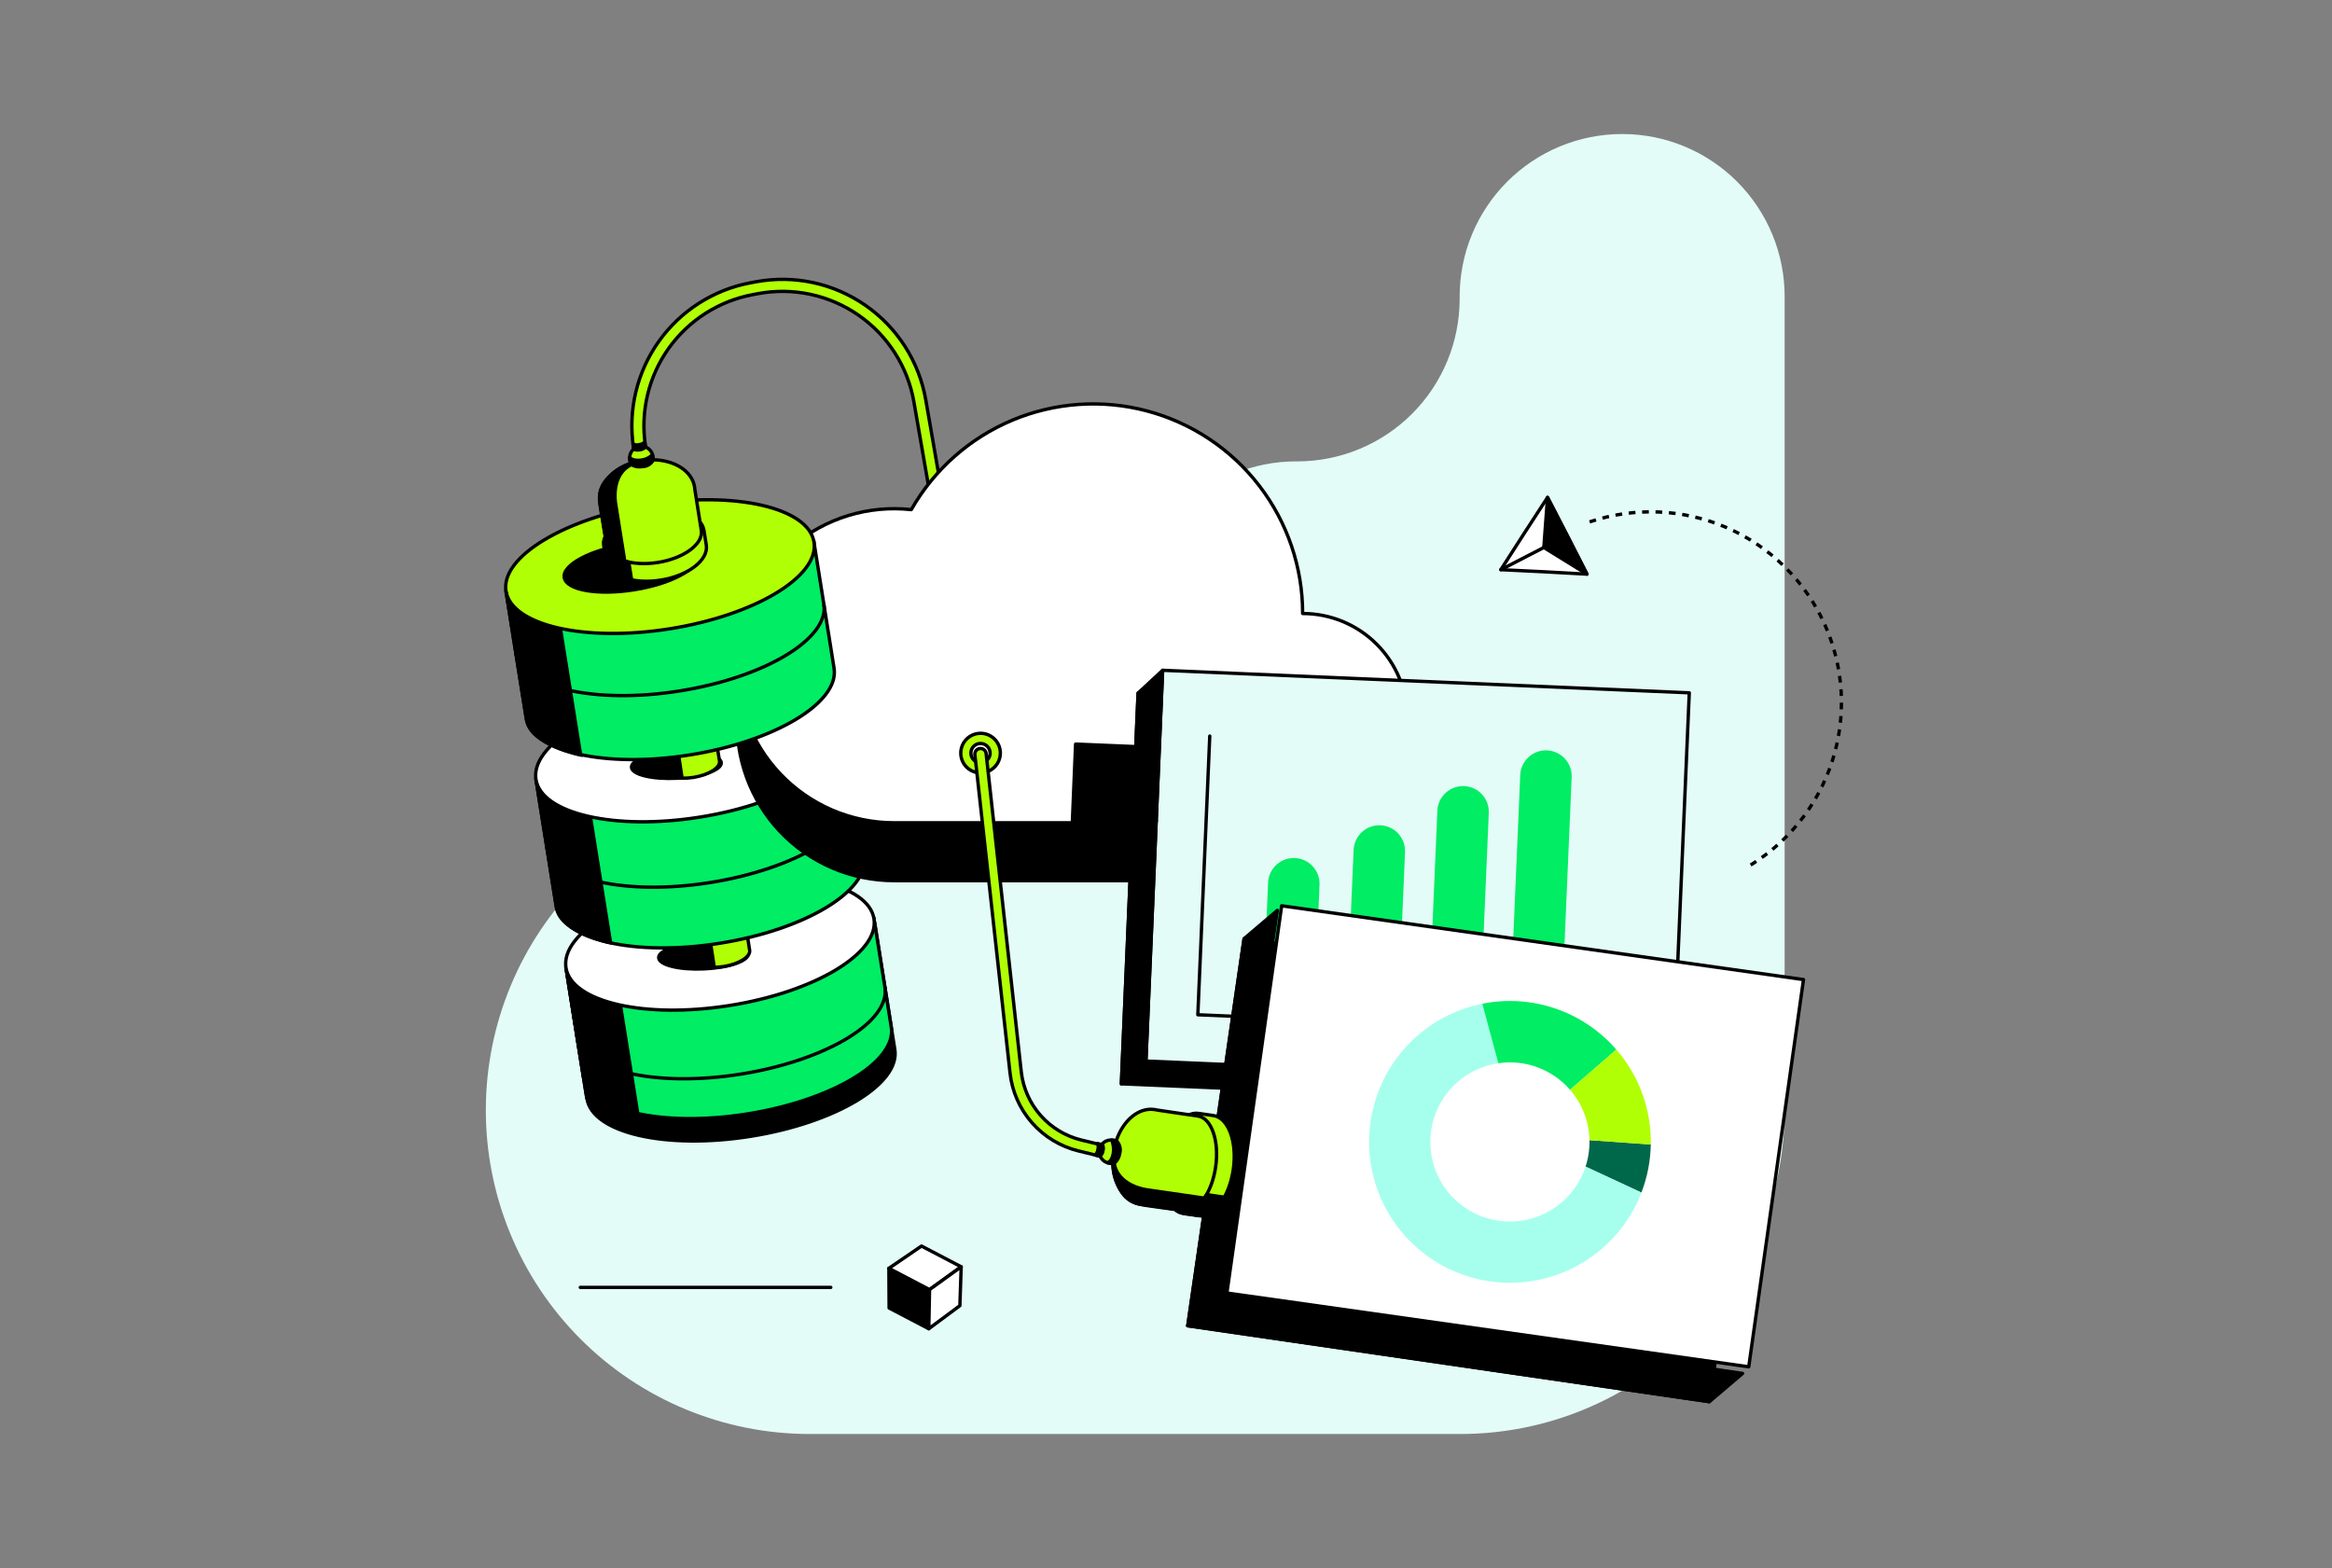 <svg width="696" height="468" viewBox="0 0 696 468" fill="none" xmlns="http://www.w3.org/2000/svg">
<rect x="0" y="0" width="696" height="468" fill="#808080" stroke="none"/>
<g clip-path="url(#clip0_4697_35983)">
<path d="M241.64 234.71H289.79C296.159 234.71 302.466 233.456 308.35 231.018C314.235 228.581 319.581 225.008 324.085 220.505C328.589 216.001 332.161 210.654 334.598 204.77C337.036 198.886 338.29 192.579 338.29 186.21C338.289 179.841 339.542 173.533 341.979 167.648C344.416 161.763 347.989 156.416 352.493 151.912C356.996 147.408 362.344 143.836 368.229 141.399C374.113 138.962 380.421 137.709 386.79 137.71H387.14C393.509 137.71 399.816 136.456 405.7 134.018C411.585 131.581 416.931 128.008 421.435 123.505C425.938 119.001 429.511 113.654 431.948 107.77C434.386 101.886 435.64 95.579 435.64 89.21V88.5C435.64 75.637 440.75 63.301 449.845 54.205C458.941 45.11 471.277 40 484.14 40C490.51 39.999 496.817 41.252 502.702 43.689C508.587 46.126 513.934 49.699 518.438 54.202C522.942 58.706 526.514 64.053 528.951 69.938C531.388 75.823 532.642 82.13 532.64 88.5V331.19C532.64 356.866 522.441 381.49 504.285 399.645C486.13 417.8 461.506 428 435.83 428H241.64C228.919 428 216.323 425.489 204.574 420.609C192.826 415.73 182.156 408.58 173.178 399.568C164.199 390.556 157.088 379.86 152.253 368.093C147.417 356.327 144.953 343.721 145 331C145.09 305.429 155.312 280.937 173.426 262.888C191.54 244.84 216.069 234.707 241.64 234.71Z" fill="#E3FCF7"/>
<path d="M267.07 313.26L261.07 275.61L169.16 290.26L174.3 322.39L175.18 327.9C176.81 338.15 198.71 343.19 224.09 339.14C249.47 335.09 268.7 323.51 267.07 313.26Z" fill="black" stroke="black" stroke-miterlimit="10"/>
<path d="M168.93 288.84L174.1 321.23C175.73 331.48 197.63 336.51 223.01 332.47C248.39 328.43 267.64 316.84 266.01 306.59L260.85 274.2L168.93 288.84Z" fill="#00ED64" stroke="black" stroke-miterlimit="10"/>
<path d="M264.11 294.7C265.75 304.95 246.5 316.54 221.11 320.58C195.72 324.62 173.82 319.58 172.19 309.35" stroke="black" stroke-miterlimit="10"/>
<path d="M185.16 299.91L191.16 337.46C191.16 337.46 176.16 334.52 174.98 326.9L168.91 288.78C168.91 288.78 168.74 293.04 175.85 296.67C178.761 298.24 181.904 299.334 185.16 299.91Z" fill="black" stroke="black" stroke-miterlimit="10"/>
<path d="M217.834 300.09C243.217 296.047 262.471 284.462 260.839 274.213C259.206 263.965 237.306 258.935 211.923 262.978C186.539 267.021 167.285 278.606 168.918 288.854C170.55 299.103 192.45 304.133 217.834 300.09Z" fill="white" stroke="black" stroke-miterlimit="10"/>
<path d="M210.149 289.179C217.542 288.841 223.455 286.8 223.355 284.62C223.255 282.441 217.181 280.949 209.788 281.287C202.395 281.625 196.483 283.666 196.583 285.846C196.683 288.025 202.757 289.517 210.149 289.179Z" fill="black" stroke="black" stroke-miterlimit="10"/>
<path d="M205.56 276.45L207.13 286.26C207.44 288.21 211.41 289.2 216 288.47C220.59 287.74 224.05 285.56 223.74 283.61L222.18 273.8L205.56 276.45Z" fill="#B1FF05" stroke="black" stroke-miterlimit="10"/>
<path d="M212.42 282.16L213.42 288.71C213.42 288.71 207.42 288.93 206.96 286.27L206.41 282.83L212.42 282.16Z" fill="black" stroke="black" stroke-width="0.52" stroke-miterlimit="10"/>
<path d="M159.98 232.63L165.98 270.28C167.61 280.53 189.51 285.56 214.89 281.52C240.27 277.48 259.52 265.89 257.89 255.64L251.89 217.99L159.98 232.63Z" fill="#00ED64" stroke="black" stroke-miterlimit="10"/>
<path d="M255 237.52C256.64 247.77 237.39 259.36 212 263.4C186.61 267.44 164.72 262.4 163.09 252.16" stroke="black" stroke-miterlimit="10"/>
<path d="M176.23 243.85L182.23 281.4C182.23 281.4 167.23 278.46 166.05 270.84L159.98 232.73C159.98 232.73 159.81 236.98 166.92 240.61C169.827 242.187 172.972 243.281 176.23 243.85Z" fill="black" stroke="black" stroke-miterlimit="10"/>
<path d="M208.874 243.879C234.257 239.836 253.511 228.251 251.879 218.003C250.247 207.754 228.346 202.724 202.963 206.767C177.579 210.81 158.325 222.395 159.958 232.644C161.59 242.892 183.49 247.922 208.874 243.879Z" fill="white" stroke="black" stroke-miterlimit="10"/>
<path d="M202.066 232.282C209.467 231.912 215.378 229.844 215.268 227.662C215.159 225.48 209.072 224.012 201.671 224.382C194.27 224.752 188.359 226.82 188.468 229.002C188.578 231.184 194.665 232.652 202.066 232.282Z" fill="black" stroke="black" stroke-width="1.001" stroke-miterlimit="10"/>
<path d="M420.03 231.63C420.03 223.342 416.737 215.393 410.877 209.533C405.016 203.672 397.068 200.38 388.78 200.38C388.791 186.587 384.24 173.178 375.835 162.242C367.43 151.306 355.644 143.457 342.313 139.919C328.982 136.381 314.855 137.352 302.133 142.681C289.411 148.01 278.81 157.397 271.98 169.38C265.649 168.685 259.244 169.287 253.154 171.15C247.064 173.013 241.418 176.098 236.56 180.215C231.701 184.333 227.733 189.398 224.898 195.1C222.062 200.802 220.418 207.023 220.066 213.381C219.714 219.74 220.662 226.104 222.852 232.084C225.041 238.064 228.426 243.536 232.801 248.164C237.175 252.792 242.447 256.481 248.294 259.004C254.141 261.527 260.441 262.833 266.81 262.84H420.03C424.105 262.737 427.979 261.045 430.826 258.126C433.672 255.207 435.265 251.292 435.265 247.215C435.265 243.138 433.672 239.223 430.826 236.304C427.979 233.385 424.105 231.693 420.03 231.59V231.63Z" fill="black" stroke="black" stroke-miterlimit="10"/>
<path d="M281.3 169.06L272.77 120C271.873 114.809 269.955 109.848 267.127 105.404C264.299 100.96 260.618 97.121 256.295 94.11C251.973 91.099 247.096 88.976 241.947 87.864C236.798 86.751 231.48 86.672 226.3 87.63L224.71 87.93C214.549 89.821 205.522 95.589 199.537 104.015C193.553 112.441 191.079 122.864 192.64 133.08L192.78 133.97L189.22 134.51L189.08 133.62C187.379 122.476 190.081 111.107 196.613 101.919C203.145 92.731 212.995 86.445 224.08 84.39L225.68 84.09C231.321 83.054 237.111 83.145 242.716 84.359C248.322 85.574 253.631 87.886 258.337 91.164C263.044 94.441 267.055 98.619 270.138 103.455C273.221 108.291 275.315 113.69 276.3 119.34L284.83 168.45L281.3 169.06Z" fill="#B1FF05" stroke="black" stroke-miterlimit="10"/>
<path d="M420.03 214.36C420.03 206.072 416.737 198.123 410.877 192.263C405.016 186.402 397.068 183.11 388.78 183.11C388.791 169.317 384.24 155.908 375.835 144.972C367.43 134.036 355.644 126.187 342.313 122.649C328.982 119.111 314.855 120.082 302.133 125.411C289.411 130.739 278.81 140.127 271.98 152.11C265.649 151.415 259.244 152.017 253.154 153.88C247.064 155.743 241.418 158.828 236.56 162.945C231.701 167.063 227.733 172.128 224.898 177.83C222.062 183.532 220.418 189.753 220.066 196.111C219.714 202.47 220.662 208.834 222.852 214.814C225.041 220.794 228.426 226.266 232.801 230.894C237.175 235.522 242.447 239.211 248.294 241.734C254.141 244.257 260.441 245.563 266.81 245.57H420.03C424.105 245.467 427.979 243.775 430.826 240.856C433.672 237.937 435.265 234.022 435.265 229.945C435.265 225.868 433.672 221.953 430.826 219.034C427.979 216.115 424.105 214.423 420.03 214.32V214.36Z" fill="white" stroke="black" stroke-linecap="round" stroke-linejoin="round"/>
<path d="M298.56 224.77C298.56 225.939 298.214 227.082 297.564 228.054C296.915 229.025 295.992 229.783 294.912 230.23C293.832 230.678 292.644 230.795 291.497 230.567C290.351 230.339 289.298 229.776 288.471 228.949C287.645 228.123 287.082 227.07 286.854 225.923C286.626 224.777 286.743 223.588 287.19 222.508C287.637 221.429 288.395 220.506 289.367 219.856C290.339 219.207 291.481 218.86 292.65 218.86C294.218 218.86 295.721 219.483 296.829 220.591C297.938 221.699 298.56 223.203 298.56 224.77ZM292.65 221.9C292.082 221.898 291.526 222.065 291.053 222.379C290.58 222.693 290.21 223.141 289.992 223.665C289.773 224.189 289.715 224.766 289.824 225.324C289.934 225.881 290.206 226.394 290.607 226.796C291.008 227.198 291.52 227.473 292.077 227.584C292.634 227.696 293.211 227.64 293.736 227.423C294.261 227.206 294.71 226.838 295.026 226.366C295.342 225.893 295.51 225.338 295.51 224.77C295.508 224.011 295.206 223.285 294.67 222.747C294.135 222.21 293.409 221.905 292.65 221.9Z" fill="#B1FF05" stroke="black" stroke-miterlimit="10"/>
<path d="M328.3 345.07L321.91 343.52C316.525 342.211 311.673 339.277 308.012 335.116C304.352 330.955 302.061 325.768 301.45 320.26L290.96 225.26C290.912 224.816 291.042 224.371 291.321 224.023C291.6 223.674 292.006 223.45 292.45 223.4C292.894 223.352 293.339 223.482 293.687 223.761C294.036 224.041 294.26 224.446 294.31 224.89L304.8 319.89C305.34 324.71 307.347 329.247 310.55 332.889C313.754 336.53 317.998 339.1 322.71 340.25L329.09 341.79L328.3 345.07Z" fill="#B1FF05" stroke="black" stroke-miterlimit="10"/>
<path d="M496.853 213.573L339.677 206.848L334.686 323.481L491.863 330.206L496.853 213.573Z" fill="black" stroke="black" stroke-linecap="round" stroke-linejoin="round"/>
<path d="M504.177 206.782L347 200.057L342.01 316.69L499.186 323.415L504.177 206.782Z" fill="#E3FCF7" stroke="black" stroke-linecap="round" stroke-linejoin="round"/>
<path d="M436.992 234.622C438 234.665 438.989 234.906 439.904 235.331C440.818 235.757 441.64 236.358 442.322 237.101C443.004 237.844 443.533 238.714 443.879 239.661C444.224 240.609 444.38 241.615 444.337 242.623L441.681 304.706L426.335 304.049L428.991 241.966C429.078 239.931 429.97 238.014 431.471 236.637C432.971 235.259 434.957 234.534 436.992 234.622Z" fill="#00ED64"/>
<path d="M461.726 223.966C463.761 224.053 465.678 224.945 467.056 226.446C468.433 227.946 469.158 229.932 469.071 231.967L465.84 307.478L450.494 306.822L453.725 231.311C453.812 229.276 454.704 227.359 456.204 225.981C457.705 224.604 459.691 223.879 461.726 223.966Z" fill="#00ED64"/>
<path d="M411.995 246.32C413.002 246.363 413.992 246.605 414.906 247.03C415.821 247.455 416.642 248.057 417.324 248.8C418.006 249.543 418.535 250.413 418.881 251.36C419.227 252.308 419.383 253.314 419.339 254.322L417.523 296.773L402.177 296.116L403.993 253.675C404.035 252.666 404.275 251.676 404.7 250.76C405.125 249.845 405.726 249.022 406.469 248.339C407.212 247.656 408.083 247.126 409.031 246.78C409.979 246.433 410.986 246.277 411.995 246.32Z" fill="#00ED64"/>
<path d="M386.47 256.09C388.505 256.177 390.422 257.069 391.799 258.569C393.177 260.07 393.902 262.056 393.815 264.091L392.462 295.692L377.116 295.036L378.469 263.434C378.512 262.427 378.753 261.438 379.178 260.523C379.604 259.609 380.205 258.787 380.948 258.105C381.691 257.423 382.561 256.894 383.509 256.548C384.456 256.202 385.462 256.047 386.47 256.09Z" fill="#00ED64"/>
<path d="M488.46 308.48L357.5 302.87L361.06 219.69" stroke="black" stroke-linecap="round" stroke-linejoin="round"/>
<path d="M526.998 302.816L371.317 280.161L354.506 395.684L510.186 418.34L526.998 302.816Z" fill="black" stroke="black" stroke-linecap="round" stroke-linejoin="round"/>
<path d="M196.56 220L198.13 229.81C198.44 231.76 202.41 232.75 207 232.02C211.59 231.29 215.05 229.12 214.74 227.16L213.18 217.35L196.56 220Z" fill="#B1FF05" stroke="black" stroke-miterlimit="10"/>
<path d="M151.02 176.43L157.02 214.07C158.65 224.32 180.55 229.36 205.93 225.31C231.31 221.26 250.57 209.68 248.93 199.43L242.93 161.78L151.02 176.43Z" fill="#00ED64" stroke="black" stroke-miterlimit="10"/>
<path d="M199.933 187.667C225.317 183.624 244.571 172.038 242.938 161.79C241.306 151.542 219.406 146.511 194.022 150.554C168.639 154.597 149.385 166.183 151.017 176.431C152.649 186.679 174.55 191.71 199.933 187.667Z" fill="#B1FF05" stroke="black" stroke-miterlimit="10"/>
<path d="M245.89 180.34C247.53 190.59 228.27 202.18 202.89 206.22C177.51 210.26 155.61 205.22 153.98 194.98" stroke="black" stroke-miterlimit="10"/>
<path d="M202.82 225.7L203.82 232.25C203.82 232.25 197.82 232.47 197.35 229.81L196.81 226.37L202.82 225.7Z" fill="black" stroke="black" stroke-width="0.52" stroke-miterlimit="10"/>
<path d="M538.267 292.367L382.52 270.342L366.176 385.915L521.923 407.939L538.267 292.367Z" fill="white" stroke="black" stroke-width="1" stroke-linecap="round" stroke-linejoin="round"/>
<path d="M473.22 348.19L489.89 355.94C491.652 351.356 492.6 346.5 492.69 341.59L474.39 340.29C474.446 342.97 474.051 345.641 473.22 348.19Z" fill="#00684A"/>
<path d="M473.22 348.19C471.908 352.215 469.545 355.817 466.374 358.622C463.202 361.427 459.339 363.333 455.184 364.144C451.028 364.954 446.732 364.639 442.739 363.231C438.747 361.823 435.203 359.373 432.475 356.135C429.747 352.898 427.935 348.99 427.225 344.816C426.514 340.642 426.933 336.355 428.437 332.397C429.94 328.439 432.475 324.956 435.777 322.307C439.08 319.658 443.03 317.939 447.22 317.33L442.43 299.58C435.264 301.011 428.594 304.285 423.079 309.078C417.563 313.872 413.392 320.021 410.977 326.917C408.562 333.814 407.985 341.221 409.305 348.409C410.624 355.596 413.794 362.316 418.502 367.905C423.209 373.494 429.292 377.76 436.151 380.282C443.009 382.804 450.407 383.496 457.614 382.288C464.821 381.08 471.588 378.015 477.25 373.395C482.912 368.774 487.272 362.759 489.9 355.94L473.22 348.19Z" fill="#A6FFEC"/>
<path d="M468.58 325.26L482.4 313.26C477.537 307.647 471.273 303.424 464.247 301.021C457.22 298.617 449.681 298.12 442.4 299.58L447.19 317.33C451.134 316.748 455.162 317.17 458.9 318.556C462.639 319.942 465.968 322.248 468.58 325.26Z" fill="#00ED64"/>
<path d="M474.39 340.29L492.69 341.59C492.899 331.196 489.231 321.097 482.4 313.26L468.58 325.26C472.216 329.435 474.273 334.754 474.39 340.29Z" fill="#B1FF05"/>
<path d="M189.278 176.025C200.208 174.284 208.583 169.822 207.983 166.058C207.384 162.295 198.037 160.655 187.107 162.396C176.177 164.137 167.803 168.599 168.402 172.363C169.002 176.126 178.348 177.766 189.278 176.025Z" fill="black" stroke="black" stroke-miterlimit="10"/>
<path d="M192.96 172.85C186.8 172.85 182.14 170.6 181.63 167.37C180.97 163.27 186.91 158.91 194.86 157.64C196.269 157.414 197.693 157.301 199.12 157.3C205.28 157.3 209.94 159.55 210.46 162.78C211.11 166.87 205.17 171.24 197.22 172.5C195.812 172.73 194.387 172.847 192.96 172.85Z" fill="white"/>
<path d="M199.12 157.8C205.03 157.8 209.49 159.88 209.96 162.8C210.24 164.54 209.14 166.44 206.87 168.15C203.979 170.175 200.647 171.481 197.15 171.96C195.764 172.181 194.363 172.295 192.96 172.3C187.05 172.3 182.59 170.22 182.12 167.24C181.84 165.51 182.94 163.61 185.21 161.9C188.104 159.874 191.439 158.567 194.94 158.09C196.322 157.864 197.72 157.75 199.12 157.75M199.12 156.75C197.666 156.751 196.215 156.868 194.78 157.1C186.54 158.41 180.43 163.02 181.13 167.4C181.7 170.98 186.66 173.3 192.96 173.3C194.412 173.31 195.863 173.21 197.3 173C205.54 171.69 211.65 167.07 210.95 162.7C210.38 159.11 205.42 156.8 199.12 156.8V156.75Z" fill="black"/>
<path d="M180.96 167.44C181.67 171.91 188.96 174.44 197.17 173.15C205.38 171.86 211.51 167.15 210.8 162.68L210.08 158.22C209.37 153.75 202.08 151.22 193.88 152.5C185.68 153.78 179.54 158.5 180.25 162.98L180.96 167.44Z" fill="#B1FF05" stroke="black" stroke-miterlimit="10"/>
<path d="M188.14 138.35L187.97 137.23C187.893 136.778 187.907 136.315 188.01 135.868C188.114 135.421 188.305 134.999 188.573 134.627C188.841 134.255 189.18 133.94 189.571 133.7C189.962 133.46 190.397 133.3 190.85 133.23C191.302 133.156 191.764 133.171 192.21 133.276C192.655 133.381 193.076 133.572 193.448 133.84C193.819 134.107 194.134 134.446 194.375 134.835C194.616 135.225 194.777 135.658 194.85 136.11L195.02 137.23C201.35 137.34 206.54 140.6 207.3 145.35C207.3 145.57 207.36 145.79 207.37 146.02L209.31 158.32C209.95 162.32 204.17 166.63 196.39 167.87C188.61 169.11 181.8 166.87 181.15 162.81L179.15 150.51C179.1 150.29 179.05 150.07 179.01 149.85C178.3 145.13 182.17 140.42 188.14 138.35Z" fill="#B1FF05" stroke="black" stroke-miterlimit="10"/>
<path d="M192.39 132L192.62 133.44C192.191 133.906 191.601 134.192 190.97 134.24C190.364 134.385 189.726 134.322 189.16 134.06L188.92 132.55C189.474 132.804 190.098 132.864 190.69 132.72C191.316 132.656 191.909 132.405 192.39 132Z" fill="black" stroke="black" stroke-linecap="round" stroke-linejoin="round"/>
<path d="M186.47 167.49L183.74 150.37C183.74 150.37 182.04 141.37 188.86 138.49C189.6 138.18 188.44 138.28 189.4 138.12C189.4 138.12 189.76 137.87 188.14 138.35C185.85 139.083 183.774 140.364 182.09 142.08C177.84 146.08 178.84 149.16 179.64 154.16C180.44 159.16 181.17 163.31 181.17 163.31C181.17 163.31 181.73 166.06 186.47 167.49Z" fill="black" stroke="black" stroke-miterlimit="10"/>
<path d="M188.51 173.08L187.67 167.81C185.95 167.395 184.32 166.669 182.86 165.67C181.38 164.1 181.36 164.2 180.71 160.08C180.343 160.68 180.165 161.377 180.2 162.08C180.219 162.753 180.299 163.422 180.44 164.08C180.83 166.54 181.13 168.19 181.13 168.19C181.732 169.621 182.785 170.815 184.13 171.59C185.495 172.332 186.976 172.836 188.51 173.08Z" fill="black" stroke="black" stroke-miterlimit="10"/>
<path d="M188.14 138.35L187.92 136.56C189.23 137.93 193.1 137.61 194.71 135.67L194.99 137.26C194.688 137.838 194.241 138.326 193.692 138.677C193.142 139.028 192.511 139.229 191.86 139.26C189.15 139.65 188.14 138.35 188.14 138.35Z" fill="black"/>
<path d="M188.14 138.35L187.92 136.56C189.23 137.93 193.1 137.61 194.71 135.67L194.99 137.26C194.688 137.838 194.241 138.326 193.692 138.677C193.142 139.028 192.511 139.229 191.86 139.26C189.15 139.65 188.14 138.35 188.14 138.35" stroke="black" stroke-linecap="round" stroke-linejoin="round"/>
<path d="M371.31 280.16L381.22 271.73L364.4 387.25L354.49 395.69L371.31 280.16Z" fill="black" stroke="black" stroke-linecap="round" stroke-linejoin="round"/>
<path d="M358.48 362.23C358.294 362.245 358.107 362.245 357.92 362.23C353.82 361.63 351.42 354.66 352.58 346.7C353.67 339.18 357.63 333.3 361.58 333.3C361.767 333.285 361.954 333.285 362.14 333.3C364.07 333.58 365.69 335.3 366.72 338.17C367.818 341.612 368.078 345.267 367.48 348.83C366.39 356.34 362.48 362.23 358.48 362.23Z" fill="white"/>
<path d="M361.57 333.76C361.733 333.75 361.897 333.75 362.06 333.76C363.79 334.02 365.28 335.63 366.24 338.3C367.306 341.67 367.559 345.244 366.98 348.73C365.98 355.88 362.12 361.73 358.48 361.73C358.32 361.745 358.16 361.745 358 361.73C356.26 361.48 354.77 359.87 353.82 357.19C352.744 353.826 352.491 350.253 353.08 346.77C354.08 339.62 357.93 333.77 361.57 333.77M361.57 332.77C357.39 332.77 353.23 338.77 352.09 346.6C350.88 354.85 353.47 362.06 357.85 362.69C358.059 362.722 358.269 362.738 358.48 362.74C362.66 362.74 366.82 356.74 367.97 348.91C369.17 340.66 366.59 333.45 362.2 332.81C361.99 332.795 361.78 332.795 361.57 332.81V332.77Z" fill="black"/>
<path d="M357.79 362.84C362.27 363.49 366.87 357.33 368.08 349.08C369.29 340.83 366.62 333.6 362.14 332.95L357.67 332.3C353.19 331.64 348.59 337.81 347.38 346.06C346.17 354.31 348.84 361.54 353.32 362.19L357.79 362.84Z" fill="#B1FF05" stroke="black" stroke-miterlimit="10"/>
<path d="M332.16 347.32L331.04 347.15C330.589 347.086 330.155 346.934 329.763 346.702C329.37 346.469 329.028 346.161 328.756 345.796C328.483 345.431 328.286 345.015 328.175 344.573C328.064 344.13 328.042 343.671 328.11 343.22C328.244 342.311 328.733 341.492 329.469 340.942C330.206 340.393 331.131 340.159 332.04 340.29L333.16 340.45C335.16 334.45 339.81 330.45 344.57 331.16C344.79 331.16 345.01 331.24 345.23 331.29L357.55 333.11C361.55 333.69 363.95 340.49 362.82 348.28C361.69 356.07 357.49 361.9 353.45 361.28L341.12 359.5C340.89 359.5 340.67 359.5 340.45 359.44C335.69 358.79 332.36 353.64 332.16 347.32Z" fill="#B1FF05" stroke="black" stroke-miterlimit="10"/>
<path d="M327.62 341.32L329.05 341.64C329.324 342.212 329.37 342.866 329.18 343.47C329.095 344.088 328.798 344.657 328.34 345.08L326.86 344.74C327.298 344.323 327.58 343.769 327.66 343.17C327.838 342.564 327.824 341.918 327.62 341.32Z" fill="black" stroke="black" stroke-linecap="round" stroke-linejoin="round"/>
<path d="M359.48 357.6L342.3 355.11C342.3 355.11 333.23 354.05 332.49 346.68C332.41 345.88 332.16 347.01 332.3 346.06C332.3 346.06 332.17 345.63 332.14 347.32C332.158 349.726 332.762 352.091 333.9 354.21C336.46 359.46 339.7 359.42 344.7 360.15C349.7 360.88 353.89 361.41 353.89 361.41C353.89 361.41 356.7 361.7 359.48 357.6Z" fill="black" stroke="black" stroke-miterlimit="10"/>
<path d="M365.42 357.32L360.14 356.55C359.235 358.068 358.059 359.407 356.67 360.5C354.73 361.45 354.82 361.5 350.67 360.89C351.119 361.416 351.72 361.789 352.39 361.96C353.028 362.138 353.681 362.258 354.34 362.32C356.79 362.68 358.46 362.88 358.46 362.88C360.013 362.736 361.474 362.078 362.61 361.01C363.753 359.952 364.703 358.703 365.42 357.32Z" fill="black" stroke="black" stroke-miterlimit="10"/>
<path d="M332.16 347.32C332.16 347.32 333.79 346.79 334.23 344.09C334.386 343.443 334.37 342.766 334.182 342.127C333.994 341.488 333.642 340.91 333.16 340.45L331.77 340.26C332.95 342.81 332.29 346.26 330.6 347.06L332.16 347.32Z" fill="black" stroke="black" stroke-linecap="round" stroke-linejoin="round"/>
<path d="M354.49 395.69L364.4 387.25L520.08 409.92L510.17 418.35L354.49 395.69Z" fill="black" stroke="black" stroke-linecap="round" stroke-linejoin="round"/>
<path d="M346.99 200.07L339.67 206.86L334.68 323.5L342 316.71L346.99 200.07Z" fill="black" stroke="black" stroke-linecap="round" stroke-linejoin="round"/>
<path d="M321.02 222.08L320.02 246.16L345.1 245L339.72 222.87L321.02 222.08Z" fill="black" stroke="black" stroke-linecap="round" stroke-linejoin="round"/>
<path d="M167.3 187.8L173.3 225.35C173.3 225.35 158.3 222.41 157.12 214.79L151.05 176.67C151.05 176.67 150.88 180.93 157.99 184.56C160.9 186.131 164.043 187.225 167.3 187.8Z" fill="black" stroke="black" stroke-miterlimit="10"/>
<path d="M447.94 170.03L454.9 159.2L461.87 148.47L467.8 159.91L473.63 171.36L460.73 170.65L447.94 170.03Z" fill="white" stroke="black" stroke-linecap="round" stroke-linejoin="round"/>
<path d="M460.77 163.41L473.63 171.36L461.87 148.47L460.77 163.41Z" fill="black" stroke="black" stroke-linecap="round" stroke-linejoin="round"/>
<path d="M461.46 163.05L447.94 170.03" stroke="black" stroke-linecap="round" stroke-linejoin="round"/>
<path d="M474.43 155.77C487.832 151.235 502.442 151.854 515.412 157.505C528.382 163.156 538.782 173.435 544.586 186.338C550.389 199.241 551.179 213.843 546.802 227.297C542.425 240.75 533.195 252.092 520.91 259.11" stroke="black" stroke-miterlimit="10" stroke-dasharray="2 2"/>
<path d="M173.2 384.24H247.95" stroke="black" stroke-linecap="round" stroke-linejoin="round"/>
<path d="M265.29 378.55L265.36 390.39L277.2 396.58L277.43 384.98L265.29 378.55Z" fill="black" stroke="black" stroke-linecap="round" stroke-linejoin="round"/>
<path d="M265.29 378.55L275.03 371.9L286.87 378.09L277.43 384.9L265.29 378.55Z" fill="white" stroke="black" stroke-linecap="round" stroke-linejoin="round"/>
<path d="M286.48 389.69L277.2 396.58L277.43 384.9L286.87 378.09L286.48 389.69Z" fill="white" stroke="black" stroke-linecap="round" stroke-linejoin="round"/>
</g>
<defs>
<clipPath id="clip0_4697_35983">
<rect width="405.11" height="388" fill="white" transform="translate(145 40)"/>
</clipPath>
</defs>
</svg>
